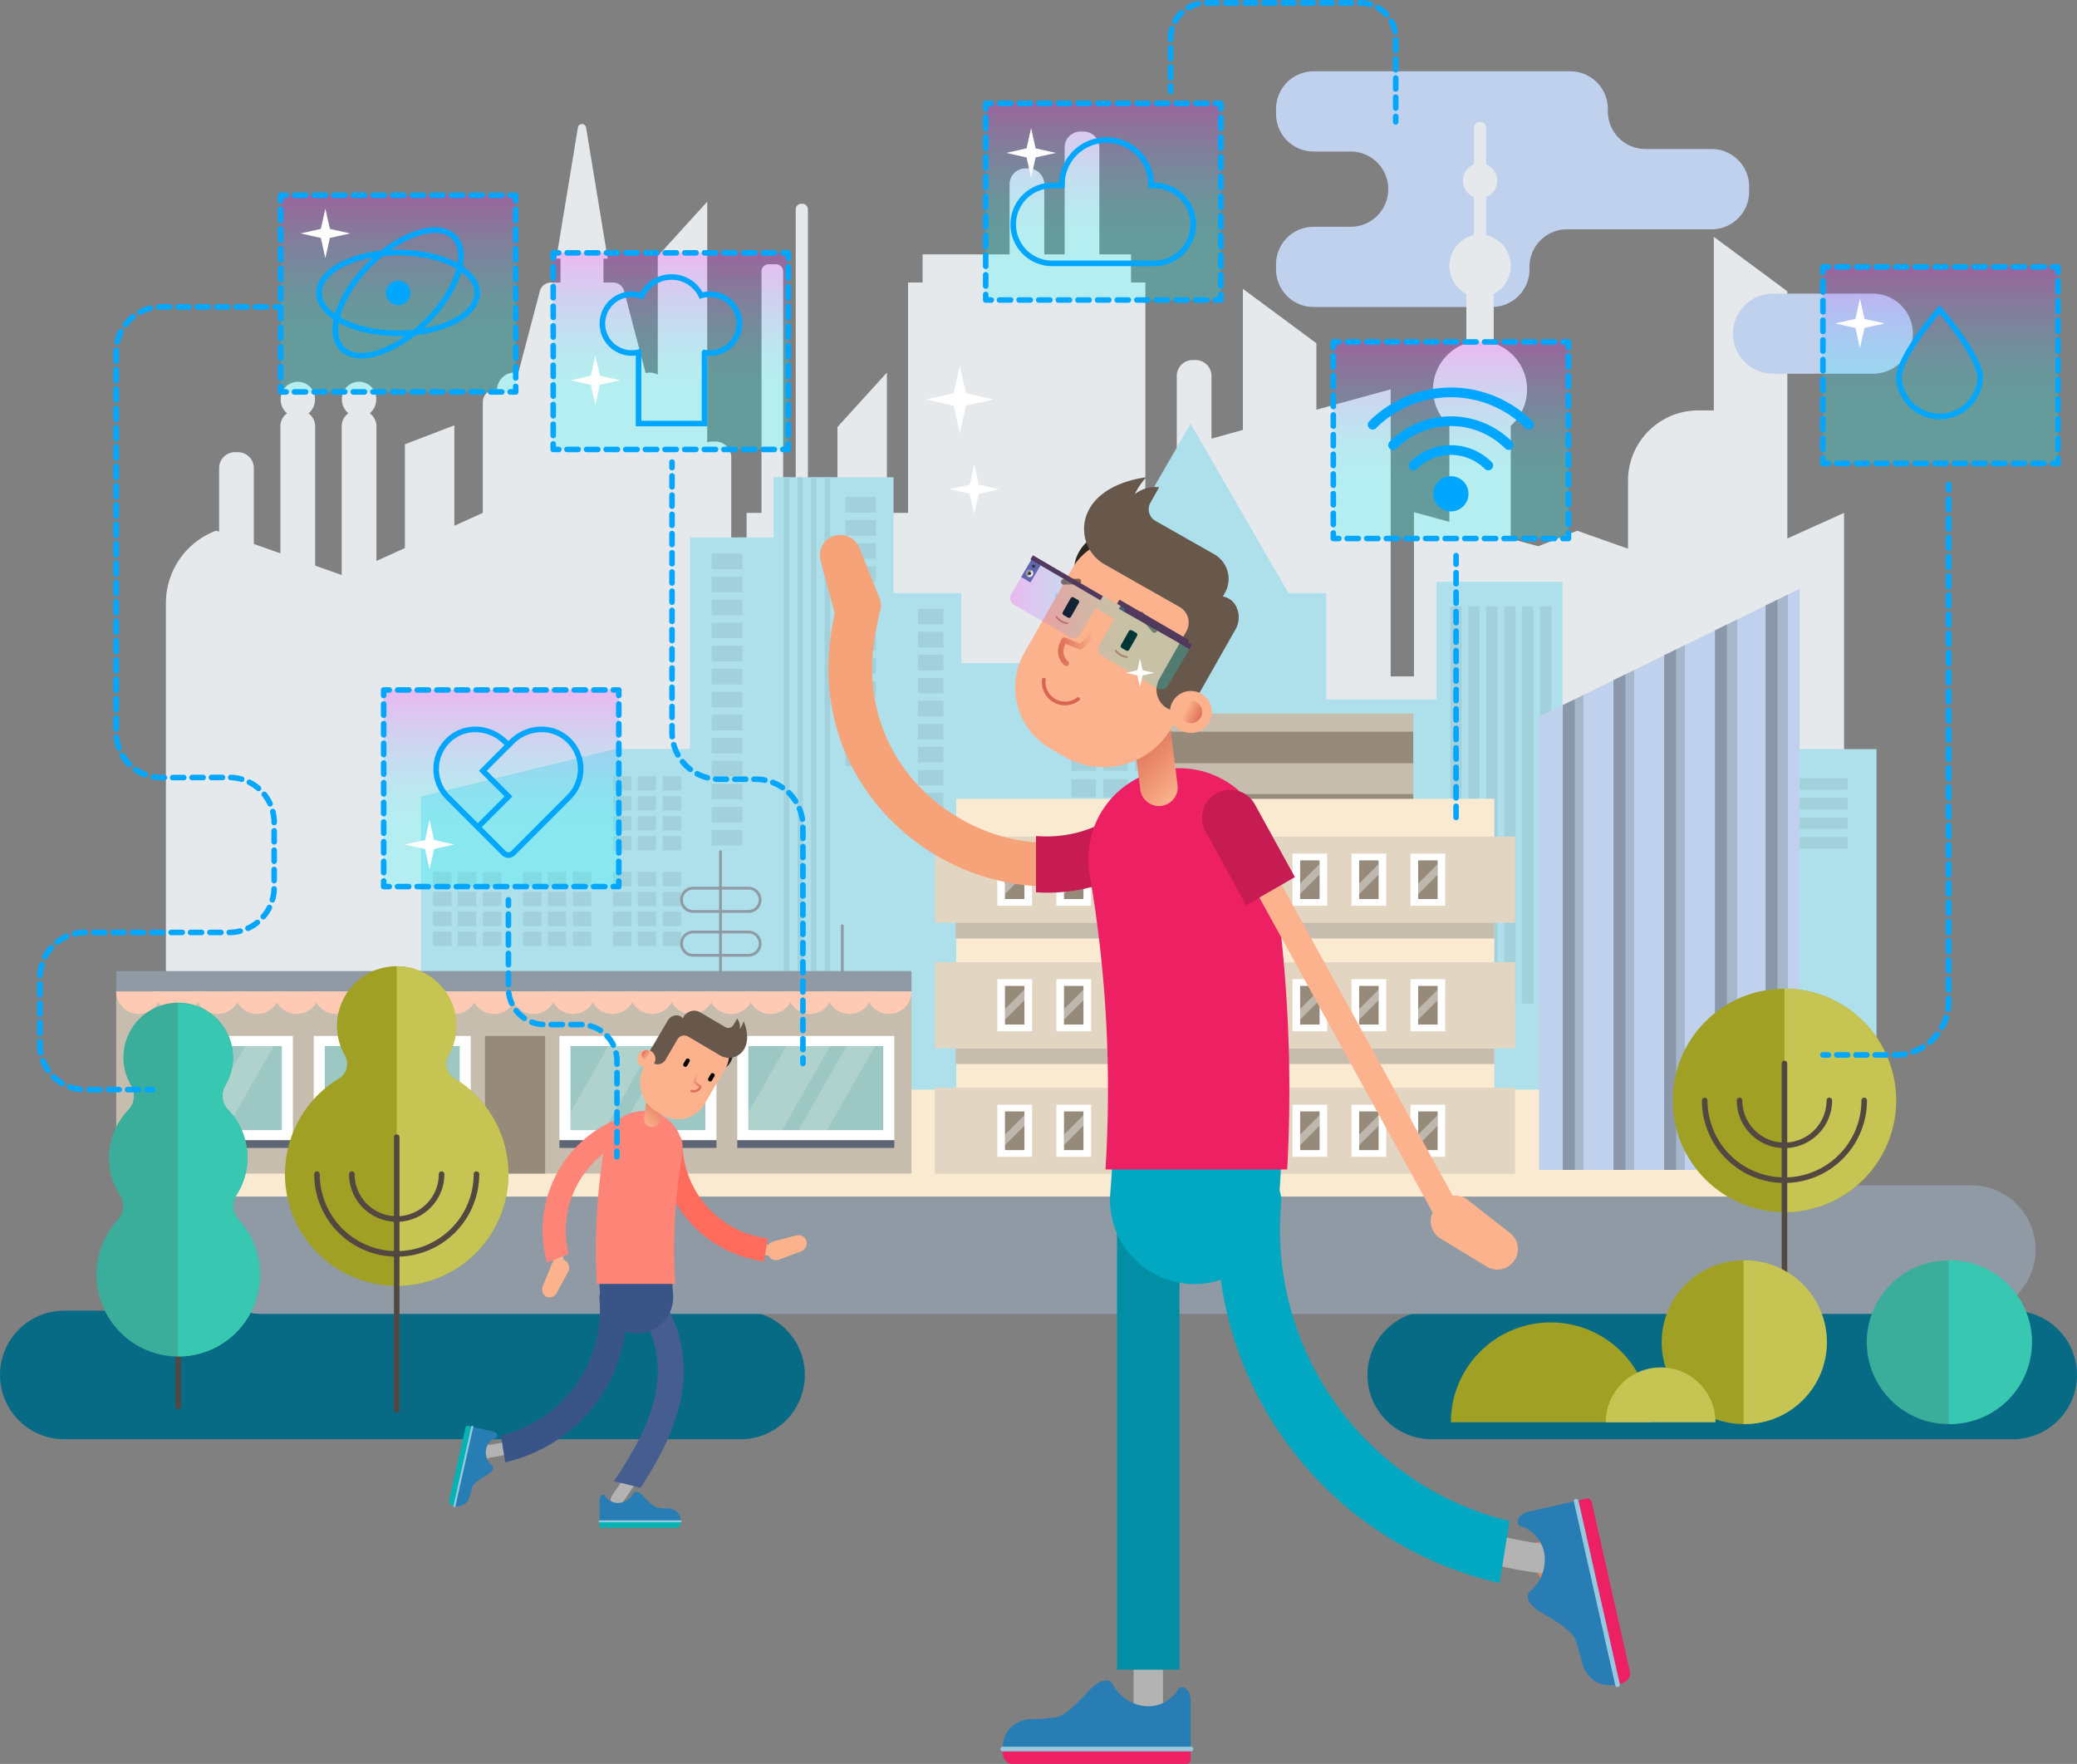 <svg xmlns="http://www.w3.org/2000/svg" xmlns:xlink="http://www.w3.org/1999/xlink" width="713.65" height="606.02" viewBox="0 0 713.65 606.02"><rect x="0" y="0" width="713.65" height="606.02" fill="#808080" stroke="none"/><defs><style>.cls-1{fill:#c0d1ed;}.cls-2{fill:#e5e9ec;}.cls-3{fill:#ade0eb;}.cls-4{fill:#a3d1db;}.cls-5{fill:#086b86;}.cls-6{fill:#909aa4;}.cls-7{fill:#3bad9b;}.cls-8{fill:#38c7b0;}.cls-9{fill:#f9ead1;}.cls-10{fill:#a6b7cc;}.cls-11{fill:#8a97aa;}.cls-12{fill:#a0a025;}.cls-13{fill:#c6c453;}.cls-14,.cls-24,.cls-26,.cls-28,.cls-41,.cls-44,.cls-49,.cls-50,.cls-52,.cls-55,.cls-61,.cls-63,.cls-64,.cls-65,.cls-67,.cls-69,.cls-70,.cls-71,.cls-73,.cls-74,.cls-76,.cls-78,.cls-80{fill:none;}.cls-14{stroke:#534741;}.cls-14,.cls-24,.cls-26,.cls-28,.cls-41,.cls-44,.cls-49,.cls-50,.cls-52,.cls-61,.cls-63,.cls-64,.cls-65,.cls-67,.cls-69,.cls-71,.cls-73,.cls-74,.cls-76,.cls-78,.cls-80{stroke-linecap:round;stroke-linejoin:round;}.cls-14,.cls-61,.cls-63,.cls-64,.cls-65,.cls-67,.cls-69,.cls-70,.cls-71,.cls-73,.cls-74,.cls-76,.cls-78,.cls-80{stroke-width:1.91px;}.cls-15{fill:#c6bdaf;}.cls-16{fill:#e2d6c3;}.cls-17{fill:#968a7a;}.cls-18,.cls-19,.cls-20{fill:#fff;}.cls-19{opacity:0.38;}.cls-20{opacity:0.19;}.cls-21{fill:#5e6675;}.cls-22{fill:#9dc7c2;}.cls-23{fill:#fecab3;}.cls-24{stroke:#909aa4;stroke-width:0.96px;}.cls-25{fill:#fcb28d;}.cls-26,.cls-55{stroke:#fcb28d;}.cls-26{stroke-width:3.64px;}.cls-27{fill:#ff6c5c;}.cls-28,.cls-44{stroke:#b3b3b3;}.cls-28{stroke-width:4.35px;}.cls-29{fill:#297db5;}.cls-30{fill:#02b3b2;}.cls-31{fill:#96c9e0;}.cls-32{fill:#455e8f;}.cls-33{fill:#dd8262;}.cls-34{fill:#395487;}.cls-35{fill:#ff8578;}.cls-36{fill:#2d2620;}.cls-37{fill:url(#linear-gradient);}.cls-38{fill:url(#linear-gradient-2);}.cls-39{fill:#68584c;}.cls-40{fill:url(#linear-gradient-3);}.cls-41{stroke:#dd8262;stroke-width:8.83px;}.cls-42{fill:#f7a379;}.cls-43{fill:#c71b54;}.cls-44{stroke-width:10.09px;}.cls-45{fill:#ed2064;}.cls-46{fill:#028fa6;}.cls-47{fill:#02a7c2;}.cls-48{fill:url(#linear-gradient-4);}.cls-49,.cls-50{stroke:#d8654e;}.cls-49{stroke-width:0.63px;}.cls-50{stroke-width:1.26px;}.cls-51{fill:url(#linear-gradient-5);}.cls-52{stroke:#845d42;stroke-width:1.89px;}.cls-53{fill:url(#linear-gradient-6);}.cls-54{fill:#51395d;}.cls-55,.cls-70{stroke-miterlimit:10;}.cls-55{stroke-width:8.82px;}.cls-56,.cls-62,.cls-68,.cls-72,.cls-75,.cls-77,.cls-79{opacity:0.21;}.cls-56{fill:url(#linear-gradient-7);}.cls-57{fill:#6166af;}.cls-58{fill:#999;}.cls-59{fill:#e6e6e6;}.cls-60{fill:#333;}.cls-61,.cls-63,.cls-64,.cls-65,.cls-67,.cls-69,.cls-70,.cls-71,.cls-73,.cls-74,.cls-76,.cls-78,.cls-80{stroke:#00a6ff;}.cls-61{stroke-dasharray:3.82 2.87;}.cls-62{fill:url(#linear-gradient-8);}.cls-64{stroke-dasharray:3.85 2.89;}.cls-65{stroke-dasharray:3.86 2.9;}.cls-66{fill:#00a6ff;}.cls-67{stroke-dasharray:3.8 2.85;}.cls-68{fill:url(#linear-gradient-9);}.cls-69{stroke-dasharray:3.85 2.89;}.cls-71{stroke-dasharray:3.76 2.82;}.cls-72{fill:url(#linear-gradient-10);}.cls-73{stroke-dasharray:3.86 2.9;}.cls-74{stroke-dasharray:3.77 2.83;}.cls-75{fill:url(#linear-gradient-11);}.cls-76{stroke-dasharray:3.86 2.89;}.cls-77{fill:url(#linear-gradient-12);}.cls-78{stroke-dasharray:3.85 2.89;}.cls-79{fill:url(#linear-gradient-13);}.cls-80{stroke-dasharray:3.77 2.83;}</style><linearGradient id="linear-gradient" x1="9.85" y1="375.31" x2="18.98" y2="384.45" gradientTransform="matrix(-1, 0, 0, 1, 239.06, 0)" gradientUnits="userSpaceOnUse"><stop offset="0" stop-color="#d8654e"/><stop offset="0.24" stop-color="#de7259"/><stop offset="0.68" stop-color="#ef9575"/><stop offset="1" stop-color="#fcb28d"/></linearGradient><linearGradient id="linear-gradient-2" x1="397.72" y1="785.64" x2="405.82" y2="780.62" gradientTransform="matrix(-0.78, -0.62, -0.62, 0.78, 1042.59, 7.48)" gradientUnits="userSpaceOnUse"><stop offset="0" stop-color="#d8654e"/><stop offset="0.18" stop-color="#e0765c"/><stop offset="0.54" stop-color="#f4a17f"/><stop offset="0.67" stop-color="#fcb28d"/></linearGradient><linearGradient id="linear-gradient-3" x1="750.81" y1="-588.09" x2="754.75" y2="-590.54" gradientTransform="matrix(0, 1, 1, 0, 811.49, -390.32)" xlink:href="#linear-gradient-2"/><linearGradient id="linear-gradient-4" x1="386.25" y1="249.16" x2="407.44" y2="270.35" gradientTransform="matrix(1, 0, 0, 1, 0, 0)" xlink:href="#linear-gradient"/><linearGradient id="linear-gradient-5" x1="208.78" y1="537.34" x2="227.57" y2="525.69" gradientTransform="matrix(0.93, 0.37, -0.37, 0.93, 365.35, -358.23)" xlink:href="#linear-gradient-2"/><linearGradient id="linear-gradient-6" x1="1017.34" y1="-471.64" x2="1026.49" y2="-477.32" gradientTransform="translate(883.57 1266.4) rotate(-90)" xlink:href="#linear-gradient-2"/><linearGradient id="linear-gradient-7" x1="347.12" y1="214.25" x2="408.53" y2="214.25" gradientUnits="userSpaceOnUse"><stop offset="0" stop-color="#f0f"/><stop offset="0.07" stop-color="#d52aff"/><stop offset="0.2" stop-color="#956aff"/><stop offset="0.32" stop-color="#609fff"/><stop offset="0.43" stop-color="#36c9ff"/><stop offset="0.52" stop-color="#19e6ff"/><stop offset="0.61" stop-color="#06f9ff"/><stop offset="0.67" stop-color="aqua"/></linearGradient><linearGradient id="linear-gradient-8" x1="498.52" y1="117.47" x2="498.52" y2="185.02" xlink:href="#linear-gradient-7"/><linearGradient id="linear-gradient-9" x1="136.81" y1="67.33" x2="136.81" y2="134.62" xlink:href="#linear-gradient-7"/><linearGradient id="linear-gradient-10" x1="379.08" y1="35.52" x2="379.08" y2="103.07" xlink:href="#linear-gradient-7"/><linearGradient id="linear-gradient-11" x1="666.75" y1="91.69" x2="666.75" y2="159.24" xlink:href="#linear-gradient-7"/><linearGradient id="linear-gradient-12" x1="172.23" y1="237.04" x2="172.23" y2="304.59" xlink:href="#linear-gradient-7"/><linearGradient id="linear-gradient-13" x1="230.47" y1="86.87" x2="230.47" y2="154.42" xlink:href="#linear-gradient-7"/></defs><title>Asset 4</title><g id="Layer_2" data-name="Layer 2"><g id="OBJECTS"><path class="cls-1" d="M588,51.19H565.36a12.91,12.91,0,0,1-12.91-12.91v-.87A12.91,12.91,0,0,0,539.54,24.5H451.35a12.91,12.91,0,0,0-12.91,12.91v1.74a12.91,12.91,0,0,0,12.91,12.91h12.73A12.91,12.91,0,0,1,477,65h0a12.91,12.91,0,0,1-12.91,12.91H451.35a12.91,12.91,0,0,0-12.91,12.91v1.74a12.91,12.91,0,0,0,12.91,12.91h61.27a12.91,12.91,0,0,0,12.91-12.91v-.87a12.91,12.91,0,0,1,12.91-12.91H588A12.91,12.91,0,0,0,601,65.84V64.09A12.91,12.91,0,0,0,588,51.19Z"/><path class="cls-2" d="M614.12,185V100.07L588.86,81.36V141c-.28,0-.55,0-.83,0h-4.51a24.14,24.14,0,0,0-24.14,24.14v23.36l-17.44-6.16-13.38,5.33-9.48-2.6V146.29a16.71,16.71,0,0,0-5.84-28.36V101a10.87,10.87,0,0,0-2.61-20.23V67.72a6.07,6.07,0,0,0,0-11.26V43.8a1.91,1.91,0,0,0-1.91-1.91h-.36a1.91,1.91,0,0,0-1.91,1.91V56.46a6.07,6.07,0,0,0,0,11.26V80.77A10.87,10.87,0,0,0,503.84,101v16.93A16.71,16.71,0,0,0,498,146.29v33l-12.17-3.34v56.43h-8V133.76l-25.53,7V117.93L427.05,99.22V147.7l-10.79,3V129.15a5.46,5.46,0,0,0-5.46-5.46h-1a5.46,5.46,0,0,0-5.46,5.46V232.33H393.54V97.06h-4.92V87.39H377.73V50.64a5.46,5.46,0,0,0-5.46-5.46h-1a5.46,5.46,0,0,0-5.46,5.46V87.39h-7V63.31a5.46,5.46,0,0,0-5.46-5.46h-1a5.46,5.46,0,0,0-5.46,5.46V87.39H317v9.67H312v79.15h-7.26V128l-17,18.71v29.5H277.59V71.86A1.91,1.91,0,0,0,275.68,70h-.36a1.91,1.91,0,0,0-1.91,1.91V176.21h-4.33v-83a2.42,2.42,0,0,0-2.42-2.42h-2.59a2.42,2.42,0,0,0-2.42,2.42v83h-5.12v56.12h-5.27v-75.2a5.46,5.46,0,0,0-5.46-5.46h-1A5.41,5.41,0,0,0,243,152V69.29L226,88v40.74a5.46,5.46,0,0,0-4.15-.55L214.45,100a3.91,3.91,0,0,0-3.76-2.94h-3.34V88.86h1.45L201.37,43.8a1.42,1.42,0,0,0-2.8,0l-7.43,45.06h1.45v8.21h-3.34A3.91,3.91,0,0,0,185.5,100l-7.44,28.18a5.75,5.75,0,0,0-1.39-.19,6,6,0,0,0-5.87,5.76h-.52a4.38,4.38,0,0,0-4.38,4.38v38.07l-9.78,4.42V146.12l-17,6.53V188.3l-9.78,4.42v-46.3a5.44,5.44,0,0,0-2.3-4.44,6.06,6.06,0,0,0,2.23-4.69,5.9,5.9,0,1,0-11.79,0,6.06,6.06,0,0,0,2.23,4.69,5.45,5.45,0,0,0-2.3,4.44v51.13l-9.13-3.23v-47.9A5.45,5.45,0,0,0,106,142a6.06,6.06,0,0,0,2.23-4.69,5.9,5.9,0,1,0-11.79,0A6.06,6.06,0,0,0,98.64,142a5.44,5.44,0,0,0-2.3,4.44V190.1l-9.13-3.23V160.8a5.46,5.46,0,0,0-5.46-5.46h-1a5.46,5.46,0,0,0-5.46,5.46v21.85l-1-.36-.49.2A26.58,26.58,0,0,0,57,207.18V411.09H633.6V176.21Z"/><polygon class="cls-3" points="536.88 257.36 536.88 199.92 493.6 199.92 493.6 240.32 455.7 240.32 455.7 203.79 442.72 203.79 409.09 145.56 375.47 203.79 362.49 203.79 362.49 227.82 330.29 227.82 330.29 203.79 307.01 203.79 307.01 163.95 265.83 163.95 265.83 184.61 237.08 184.61 237.08 203.79 237.08 257.36 211.29 257.36 144.64 273.64 144.64 378.16 644.76 379.52 644.76 257.36 536.88 257.36"/><rect class="cls-4" x="210.64" y="266.66" width="6.32" height="4.91"/><rect class="cls-4" x="210.64" y="273.51" width="6.32" height="4.91"/><rect class="cls-4" x="210.64" y="280.36" width="6.32" height="4.91"/><rect class="cls-4" x="210.64" y="287.21" width="6.32" height="4.91"/><rect class="cls-4" x="219.11" y="266.66" width="6.32" height="4.91"/><rect class="cls-4" x="219.11" y="273.51" width="6.32" height="4.91"/><rect class="cls-4" x="219.11" y="280.36" width="6.32" height="4.91"/><rect class="cls-4" x="219.11" y="287.21" width="6.32" height="4.91"/><rect class="cls-4" x="227.73" y="266.66" width="6.32" height="4.91"/><rect class="cls-4" x="227.73" y="273.51" width="6.32" height="4.91"/><rect class="cls-4" x="227.73" y="280.36" width="6.32" height="4.91"/><rect class="cls-4" x="227.73" y="287.21" width="6.32" height="4.91"/><rect class="cls-4" x="542.47" y="298.58" width="6.32" height="4.91"/><rect class="cls-4" x="542.47" y="305.43" width="6.32" height="4.91"/><rect class="cls-4" x="542.47" y="312.28" width="6.32" height="4.91"/><rect class="cls-4" x="542.47" y="319.12" width="6.32" height="4.91"/><rect class="cls-4" x="550.94" y="298.58" width="6.32" height="4.91"/><rect class="cls-4" x="550.94" y="305.43" width="6.32" height="4.91"/><rect class="cls-4" x="550.94" y="312.28" width="6.32" height="4.91"/><rect class="cls-4" x="550.94" y="319.12" width="6.32" height="4.91"/><rect class="cls-4" x="559.56" y="298.58" width="6.32" height="4.91"/><rect class="cls-4" x="559.56" y="305.43" width="6.32" height="4.91"/><rect class="cls-4" x="559.56" y="312.28" width="6.32" height="4.91"/><rect class="cls-4" x="559.56" y="319.12" width="6.32" height="4.91"/><rect class="cls-4" x="461.98" y="249.49" width="6.32" height="4.91"/><rect class="cls-4" x="461.98" y="256.34" width="6.32" height="4.91"/><rect class="cls-4" x="461.98" y="263.19" width="6.32" height="4.91"/><rect class="cls-4" x="461.98" y="270.03" width="6.32" height="4.91"/><rect class="cls-4" x="470.46" y="249.49" width="6.32" height="4.91"/><rect class="cls-4" x="470.46" y="256.34" width="6.32" height="4.91"/><rect class="cls-4" x="470.46" y="263.19" width="6.32" height="4.91"/><rect class="cls-4" x="470.46" y="270.03" width="6.32" height="4.91"/><rect class="cls-4" x="479.08" y="249.49" width="6.32" height="4.91"/><rect class="cls-4" x="479.08" y="256.34" width="6.32" height="4.91"/><rect class="cls-4" x="479.08" y="263.19" width="6.32" height="4.91"/><rect class="cls-4" x="479.08" y="270.03" width="6.32" height="4.91"/><rect class="cls-4" x="210.64" y="299.55" width="6.32" height="4.91"/><rect class="cls-4" x="210.64" y="306.39" width="6.32" height="4.91"/><rect class="cls-4" x="210.64" y="313.24" width="6.32" height="4.91"/><rect class="cls-4" x="210.64" y="320.09" width="6.32" height="4.91"/><rect class="cls-4" x="219.11" y="299.55" width="6.32" height="4.91"/><rect class="cls-4" x="219.11" y="306.39" width="6.32" height="4.91"/><rect class="cls-4" x="219.11" y="313.24" width="6.32" height="4.91"/><rect class="cls-4" x="219.11" y="320.09" width="6.32" height="4.91"/><rect class="cls-4" x="227.73" y="299.55" width="6.32" height="4.91"/><rect class="cls-4" x="227.73" y="306.39" width="6.32" height="4.91"/><rect class="cls-4" x="227.73" y="313.24" width="6.32" height="4.91"/><rect class="cls-4" x="227.73" y="320.09" width="6.32" height="4.91"/><rect class="cls-4" x="179.72" y="299.55" width="6.32" height="4.91"/><rect class="cls-4" x="179.72" y="306.39" width="6.32" height="4.91"/><rect class="cls-4" x="179.72" y="313.24" width="6.32" height="4.91"/><rect class="cls-4" x="179.72" y="320.09" width="6.32" height="4.91"/><rect class="cls-4" x="188.19" y="299.55" width="6.32" height="4.91"/><rect class="cls-4" x="188.19" y="306.39" width="6.32" height="4.91"/><rect class="cls-4" x="188.19" y="313.24" width="6.32" height="4.91"/><rect class="cls-4" x="188.19" y="320.09" width="6.32" height="4.91"/><rect class="cls-4" x="196.82" y="299.55" width="6.32" height="4.91"/><rect class="cls-4" x="196.82" y="306.39" width="6.32" height="4.91"/><rect class="cls-4" x="196.82" y="313.24" width="6.32" height="4.91"/><rect class="cls-4" x="196.82" y="320.09" width="6.32" height="4.91"/><rect class="cls-4" x="148.8" y="299.55" width="6.32" height="4.91"/><rect class="cls-4" x="148.8" y="306.39" width="6.32" height="4.91"/><rect class="cls-4" x="148.8" y="313.24" width="6.32" height="4.91"/><rect class="cls-4" x="148.8" y="320.09" width="6.32" height="4.91"/><rect class="cls-4" x="157.28" y="299.55" width="6.32" height="4.91"/><rect class="cls-4" x="157.28" y="306.39" width="6.32" height="4.91"/><rect class="cls-4" x="157.28" y="313.24" width="6.32" height="4.91"/><rect class="cls-4" x="157.28" y="320.09" width="6.32" height="4.91"/><rect class="cls-4" x="165.9" y="299.55" width="6.32" height="4.91"/><rect class="cls-4" x="165.9" y="306.39" width="6.32" height="4.91"/><rect class="cls-4" x="165.9" y="313.24" width="6.32" height="4.91"/><rect class="cls-4" x="165.9" y="320.09" width="6.32" height="4.91"/><rect class="cls-4" x="368.15" y="213.04" width="8.42" height="6.21"/><rect class="cls-4" x="379.08" y="213.04" width="8.42" height="6.21"/><rect class="cls-4" x="390.01" y="213.04" width="8.42" height="6.21"/><rect class="cls-4" x="400.94" y="213.04" width="8.42" height="6.21"/><rect class="cls-4" x="368.15" y="222.15" width="8.42" height="6.21"/><rect class="cls-4" x="379.08" y="222.15" width="8.42" height="6.21"/><rect class="cls-4" x="390.01" y="222.15" width="8.42" height="6.21"/><rect class="cls-4" x="400.94" y="222.15" width="8.42" height="6.21"/><rect class="cls-4" x="368.15" y="231.26" width="8.42" height="6.21"/><rect class="cls-4" x="379.08" y="231.26" width="8.42" height="6.21"/><rect class="cls-4" x="390.01" y="231.26" width="8.42" height="6.21"/><rect class="cls-4" x="400.94" y="231.26" width="8.42" height="6.21"/><rect class="cls-4" x="368.15" y="240.38" width="8.42" height="6.21"/><rect class="cls-4" x="379.08" y="240.38" width="8.42" height="6.21"/><rect class="cls-4" x="390.01" y="240.38" width="8.42" height="6.21"/><rect class="cls-4" x="400.94" y="240.38" width="8.42" height="6.21"/><rect class="cls-4" x="368.15" y="249.49" width="8.42" height="6.21"/><rect class="cls-4" x="379.08" y="249.49" width="8.42" height="6.21"/><rect class="cls-4" x="390.01" y="249.49" width="8.42" height="6.21"/><rect class="cls-4" x="400.94" y="249.49" width="8.42" height="6.21"/><rect class="cls-4" x="368.15" y="258.6" width="8.42" height="6.21"/><rect class="cls-4" x="379.08" y="258.6" width="8.42" height="6.21"/><rect class="cls-4" x="390.01" y="258.6" width="8.42" height="6.21"/><rect class="cls-4" x="400.94" y="258.6" width="8.42" height="6.21"/><rect class="cls-4" x="368.15" y="267.71" width="8.42" height="6.21"/><rect class="cls-4" x="379.08" y="267.71" width="8.42" height="6.21"/><rect class="cls-4" x="390.01" y="267.71" width="8.42" height="6.21"/><rect class="cls-4" x="400.94" y="267.71" width="8.42" height="6.21"/><rect class="cls-4" x="269.31" y="163.95" width="1.89" height="186.83" transform="translate(540.5 514.73) rotate(180)"/><rect class="cls-4" x="273.98" y="163.95" width="1.89" height="186.83" transform="translate(549.86 514.73) rotate(180)"/><rect class="cls-4" x="278.66" y="163.95" width="1.89" height="186.83" transform="translate(559.22 514.73) rotate(180)"/><rect class="cls-4" x="283.34" y="163.95" width="1.89" height="186.83" transform="translate(568.58 514.73) rotate(180)"/><rect class="cls-4" x="290.43" y="170.78" width="10.54" height="5.35"/><rect class="cls-4" x="290.43" y="178.69" width="10.54" height="5.35"/><rect class="cls-4" x="290.43" y="186.6" width="10.54" height="5.35"/><rect class="cls-4" x="290.43" y="194.5" width="10.54" height="5.35"/><rect class="cls-4" x="290.43" y="202.41" width="10.54" height="5.35"/><rect class="cls-4" x="290.43" y="210.32" width="10.54" height="5.35"/><rect class="cls-4" x="290.43" y="218.23" width="10.54" height="5.35"/><rect class="cls-4" x="290.43" y="226.13" width="10.54" height="5.35"/><rect class="cls-4" x="290.43" y="234.04" width="10.54" height="5.35"/><rect class="cls-4" x="290.43" y="241.95" width="10.54" height="5.35"/><rect class="cls-4" x="290.43" y="249.86" width="10.54" height="5.35"/><rect class="cls-4" x="290.43" y="257.77" width="10.54" height="5.35"/><rect class="cls-4" x="244.55" y="198.12" width="10.54" height="5.35"/><rect class="cls-4" x="244.55" y="190.19" width="10.54" height="5.35"/><rect class="cls-4" x="244.55" y="206.03" width="10.54" height="5.35"/><rect class="cls-4" x="244.55" y="213.94" width="10.54" height="5.35"/><rect class="cls-4" x="244.55" y="221.85" width="10.54" height="5.35"/><rect class="cls-4" x="244.55" y="229.76" width="10.54" height="5.35"/><rect class="cls-4" x="244.55" y="237.66" width="10.54" height="5.35"/><rect class="cls-4" x="244.55" y="245.57" width="10.54" height="5.35"/><rect class="cls-4" x="244.55" y="253.48" width="10.54" height="5.35"/><rect class="cls-4" x="244.55" y="261.39" width="10.54" height="5.35"/><rect class="cls-4" x="244.55" y="269.29" width="10.54" height="5.35"/><rect class="cls-4" x="244.55" y="277.2" width="10.54" height="5.35"/><rect class="cls-4" x="244.55" y="285.11" width="10.54" height="5.35"/><rect class="cls-4" x="315.39" y="209.14" width="8.74" height="5.35"/><rect class="cls-4" x="315.39" y="217.05" width="8.74" height="5.35"/><rect class="cls-4" x="315.39" y="224.96" width="8.74" height="5.35"/><rect class="cls-4" x="315.39" y="232.87" width="8.74" height="5.35"/><rect class="cls-4" x="315.39" y="240.77" width="8.74" height="5.35"/><rect class="cls-4" x="315.39" y="248.68" width="8.74" height="5.35"/><rect class="cls-4" x="315.39" y="256.59" width="8.74" height="5.35"/><rect class="cls-4" x="315.39" y="264.5" width="8.74" height="5.35"/><rect class="cls-4" x="315.39" y="272.4" width="8.74" height="5.35"/><rect class="cls-4" x="315.39" y="280.31" width="8.74" height="5.35"/><rect class="cls-4" x="542.47" y="267.36" width="92.35" height="3.97"/><rect class="cls-4" x="542.47" y="274.09" width="92.35" height="3.97"/><rect class="cls-4" x="542.47" y="280.82" width="92.35" height="3.97"/><rect class="cls-4" x="542.47" y="287.55" width="92.35" height="3.97"/><rect class="cls-4" x="516.87" y="208.35" width="3.89" height="136.45"/><rect class="cls-4" x="523.01" y="208.35" width="3.89" height="136.45"/><rect class="cls-4" x="529.15" y="208.35" width="3.89" height="136.45"/><rect class="cls-4" x="498.35" y="208.35" width="3.89" height="136.45"/><rect class="cls-4" x="504.49" y="208.35" width="3.89" height="136.45"/><rect class="cls-4" x="510.63" y="208.35" width="3.89" height="136.45"/><path class="cls-5" d="M254.46,494.46H22.09A22.09,22.09,0,0,1,0,472.37H0a22.09,22.09,0,0,1,22.09-22.09H254.46a22.09,22.09,0,0,1,22.09,22.09h0A22.09,22.09,0,0,1,254.46,494.46Z"/><path class="cls-5" d="M691.56,494.46H491.94a22.09,22.09,0,0,1-22.09-22.09h0a22.09,22.09,0,0,1,22.09-22.09H691.56a22.09,22.09,0,0,1,22.09,22.09h0A22.09,22.09,0,0,1,691.56,494.46Z"/><path class="cls-6" d="M677.33,451.4H90.11A22.09,22.09,0,0,1,68,429.31h0a22.09,22.09,0,0,1,22.09-22.09H677.33a22.09,22.09,0,0,1,22.09,22.09h0A22.09,22.09,0,0,1,677.33,451.4Z"/><circle class="cls-7" cx="669.54" cy="461.12" r="28.12"/><path class="cls-8" d="M669.54,433v56.23a28.12,28.12,0,1,0,0-56.23Z"/><rect class="cls-9" x="52.4" y="374.35" width="576.15" height="36.74"/><path class="cls-1" d="M643.51,128.4H609.2a13.76,13.76,0,0,1-13.76-13.76h0a13.76,13.76,0,0,1,13.76-13.76h34.3a13.76,13.76,0,0,1,13.76,13.76h0A13.76,13.76,0,0,1,643.51,128.4Z"/><polygon class="cls-1" points="618.35 202.29 618.35 401.93 528.84 401.93 528.84 246.23 536.98 242.25 544.08 238.76 554.39 233.69 561.5 230.2 571.82 225.14 578.92 221.64 589.79 216.32 596.88 212.84 607.2 207.76 614.3 204.28 618.35 202.29"/><polygon class="cls-10" points="578.92 221.64 578.92 401.93 571.82 401.93 571.82 225.14 578.92 221.64"/><polygon class="cls-10" points="596.88 212.84 596.88 401.93 589.79 401.93 589.79 216.32 596.88 212.84"/><polygon class="cls-10" points="614.3 204.28 614.3 401.93 607.2 401.93 607.2 207.76 614.3 204.28"/><polygon class="cls-10" points="544.08 238.76 544.08 401.93 536.98 401.93 536.98 242.25 544.08 238.76"/><polygon class="cls-10" points="561.5 230.2 561.5 401.93 554.39 401.93 554.39 233.69 561.5 230.2"/><polygon class="cls-11" points="541.08 401.93 541.08 240.23 536.98 242.25 536.98 401.93 541.08 401.93"/><polygon class="cls-11" points="558.49 401.93 558.49 231.68 554.39 233.69 554.39 401.93 558.49 401.93"/><polygon class="cls-11" points="575.92 401.93 575.92 223.12 571.82 225.14 571.82 401.93 575.92 401.93"/><polygon class="cls-11" points="593.34 401.93 593.34 214.58 589.24 216.58 589.24 401.93 593.34 401.93"/><polygon class="cls-11" points="610.75 401.93 610.75 206.02 606.65 208.04 606.65 401.93 610.75 401.93"/><circle class="cls-12" cx="613.13" cy="378.06" r="38.38"/><path class="cls-13" d="M613.13,339.68v76.76a38.38,38.38,0,0,0,0-76.76Z"/><path class="cls-14" d="M640.53,378.06a27.4,27.4,0,1,1-54.8,0"/><path class="cls-14" d="M628.55,378.06a15.42,15.42,0,1,1-30.84,0"/><line class="cls-14" x1="613.13" y1="365.36" x2="613.13" y2="459.08"/><circle class="cls-12" cx="599.07" cy="461.12" r="28.12"/><path class="cls-13" d="M599.07,433v56.23a28.12,28.12,0,1,0,0-56.23Z"/><path class="cls-12" d="M532.82,454.33a34.3,34.3,0,0,0-34.3,34.3h68.61A34.3,34.3,0,0,0,532.82,454.33Z"/><path class="cls-13" d="M570.59,469.79a18.84,18.84,0,0,0-18.84,18.84h37.69A18.84,18.84,0,0,0,570.59,469.79Z"/><rect class="cls-15" x="400.97" y="245.13" width="84.62" height="42.31"/><rect class="cls-9" x="328.56" y="274.42" width="184.91" height="127.75"/><rect class="cls-16" x="321.23" y="287.44" width="199.36" height="29.56"/><rect class="cls-15" x="328.36" y="317.01" width="185.1" height="5.4"/><rect class="cls-15" x="328.36" y="360.13" width="185.1" height="5.4"/><rect class="cls-16" x="321.23" y="330.57" width="199.36" height="29.56"/><rect class="cls-16" x="321.23" y="373.69" width="199.36" height="29.56"/><rect class="cls-17" x="400.97" y="272.8" width="84.62" height="1.63"/><rect class="cls-17" x="400.97" y="251.37" width="84.62" height="10.85"/><rect class="cls-18" x="342.68" y="293.27" width="11.93" height="17.9"/><rect class="cls-17" x="345.3" y="295.59" width="6.69" height="13.28"/><polygon class="cls-19" points="351.99 296.85 345.3 303.53 345.3 307.18 351.99 300.49 351.99 296.85"/><rect class="cls-18" x="362.96" y="293.27" width="11.93" height="17.9"/><rect class="cls-17" x="365.58" y="295.59" width="6.69" height="13.28"/><polygon class="cls-19" points="372.27 296.85 365.58 303.53 365.58 307.18 372.27 300.49 372.27 296.85"/><rect class="cls-18" x="383.24" y="293.27" width="11.93" height="17.9"/><rect class="cls-17" x="385.87" y="295.59" width="6.69" height="13.28"/><polygon class="cls-19" points="392.56 296.85 385.87 303.53 385.87 307.18 392.56 300.49 392.56 296.85"/><rect class="cls-18" x="403.53" y="293.27" width="11.93" height="17.9"/><rect class="cls-17" x="406.15" y="295.59" width="6.69" height="13.28"/><polygon class="cls-19" points="412.84 296.85 406.15 303.53 406.15 307.18 412.84 300.49 412.84 296.85"/><rect class="cls-18" x="423.81" y="293.27" width="11.93" height="17.9"/><rect class="cls-17" x="426.43" y="295.59" width="6.69" height="13.28"/><polygon class="cls-19" points="433.12 296.85 426.43 303.53 426.43 307.18 433.12 300.49 433.12 296.85"/><rect class="cls-18" x="444.09" y="293.27" width="11.93" height="17.9"/><rect class="cls-17" x="446.72" y="295.59" width="6.69" height="13.28"/><polygon class="cls-19" points="453.4 296.85 446.71 303.53 446.71 307.18 453.4 300.49 453.4 296.85"/><rect class="cls-18" x="464.38" y="293.27" width="11.93" height="17.9"/><rect class="cls-17" x="467" y="295.59" width="6.69" height="13.28"/><polygon class="cls-19" points="473.69 296.85 467 303.53 467 307.18 473.69 300.49 473.69 296.85"/><rect class="cls-18" x="484.66" y="293.27" width="11.93" height="17.9"/><rect class="cls-17" x="487.28" y="295.59" width="6.69" height="13.28"/><polygon class="cls-19" points="493.97 296.85 487.28 303.53 487.28 307.18 493.97 300.49 493.97 296.85"/><rect class="cls-18" x="342.68" y="336.4" width="11.93" height="17.9"/><rect class="cls-17" x="345.3" y="338.71" width="6.69" height="13.28"/><polygon class="cls-19" points="351.99 339.97 345.3 346.66 345.3 350.3 351.99 343.62 351.99 339.97"/><rect class="cls-18" x="362.96" y="336.4" width="11.93" height="17.9"/><rect class="cls-17" x="365.58" y="338.71" width="6.69" height="13.28"/><polygon class="cls-19" points="372.27 339.97 365.58 346.66 365.58 350.3 372.27 343.62 372.27 339.97"/><rect class="cls-18" x="383.24" y="336.4" width="11.93" height="17.9"/><rect class="cls-17" x="385.87" y="338.71" width="6.69" height="13.28"/><polygon class="cls-19" points="392.56 339.97 385.87 346.66 385.87 350.3 392.56 343.62 392.56 339.97"/><rect class="cls-18" x="403.53" y="336.4" width="11.93" height="17.9"/><rect class="cls-17" x="406.15" y="338.71" width="6.69" height="13.28"/><polygon class="cls-19" points="412.84 339.97 406.15 346.66 406.15 350.3 412.84 343.62 412.84 339.97"/><rect class="cls-18" x="423.81" y="336.4" width="11.93" height="17.9"/><rect class="cls-17" x="426.43" y="338.71" width="6.69" height="13.28"/><polygon class="cls-19" points="433.12 339.97 426.43 346.66 426.43 350.3 433.12 343.62 433.12 339.97"/><rect class="cls-18" x="444.09" y="336.4" width="11.93" height="17.9"/><rect class="cls-17" x="446.72" y="338.71" width="6.69" height="13.28"/><polygon class="cls-19" points="453.4 339.97 446.71 346.66 446.71 350.3 453.4 343.62 453.4 339.97"/><rect class="cls-18" x="464.38" y="336.4" width="11.93" height="17.9"/><rect class="cls-17" x="467" y="338.71" width="6.69" height="13.28"/><polygon class="cls-19" points="473.69 339.97 467 346.66 467 350.3 473.69 343.62 473.69 339.97"/><rect class="cls-18" x="484.66" y="336.4" width="11.93" height="17.9"/><rect class="cls-17" x="487.28" y="338.71" width="6.69" height="13.28"/><polygon class="cls-19" points="493.97 339.97 487.28 346.66 487.28 350.3 493.97 343.62 493.97 339.97"/><rect class="cls-18" x="342.68" y="379.53" width="11.93" height="17.9"/><rect class="cls-17" x="345.3" y="381.84" width="6.69" height="13.28"/><polygon class="cls-19" points="351.99 383.1 345.3 389.79 345.3 393.43 351.99 386.74 351.99 383.1"/><rect class="cls-18" x="362.96" y="379.53" width="11.93" height="17.9"/><rect class="cls-17" x="365.58" y="381.84" width="6.69" height="13.28"/><polygon class="cls-19" points="372.27 383.1 365.58 389.79 365.58 393.43 372.27 386.74 372.27 383.1"/><rect class="cls-18" x="383.24" y="379.53" width="11.93" height="17.9"/><rect class="cls-17" x="385.87" y="381.84" width="6.69" height="13.28"/><polygon class="cls-19" points="392.56 383.1 385.87 389.79 385.87 393.43 392.56 386.74 392.56 383.1"/><rect class="cls-18" x="403.53" y="379.53" width="11.93" height="17.9"/><rect class="cls-17" x="406.15" y="381.84" width="6.69" height="13.28"/><polygon class="cls-19" points="412.84 383.1 406.15 389.79 406.15 393.43 412.84 386.74 412.84 383.1"/><rect class="cls-18" x="423.81" y="379.53" width="11.93" height="17.9"/><rect class="cls-17" x="426.43" y="381.84" width="6.69" height="13.28"/><polygon class="cls-19" points="433.12 383.1 426.43 389.79 426.43 393.43 433.12 386.74 433.12 383.1"/><rect class="cls-18" x="444.09" y="379.53" width="11.93" height="17.9"/><rect class="cls-17" x="446.72" y="381.84" width="6.69" height="13.28"/><polygon class="cls-19" points="453.4 383.1 446.71 389.79 446.71 393.43 453.4 386.74 453.4 383.1"/><rect class="cls-18" x="464.38" y="379.53" width="11.93" height="17.9"/><rect class="cls-17" x="467" y="381.84" width="6.69" height="13.28"/><polygon class="cls-19" points="473.69 383.1 467 389.79 467 393.43 473.69 386.74 473.69 383.1"/><rect class="cls-18" x="484.66" y="379.53" width="11.93" height="17.9"/><rect class="cls-17" x="487.28" y="381.84" width="6.69" height="13.28"/><polygon class="cls-19" points="493.97 383.1 487.28 389.79 487.28 393.43 493.97 386.74 493.97 383.1"/><rect class="cls-15" x="39.93" y="340.61" width="273.25" height="62.58"/><rect class="cls-6" x="39.93" y="333.61" width="273.25" height="7.02"/><rect class="cls-17" x="166.64" y="355.91" width="20.67" height="47.28"/><polygon class="cls-20" points="227.93 359.37 211.4 388.27 199.82 388.27 199.82 382.16 212.84 359.37 227.93 359.37"/><polygon class="cls-20" points="243.41 359.37 226.85 388.27 217.04 388.27 233.57 359.37 243.41 359.37"/><rect class="cls-18" x="192.21" y="355.91" width="53.96" height="35.82"/><rect class="cls-21" x="192.21" y="391.73" width="53.96" height="2.65"/><rect class="cls-22" x="196.02" y="359.39" width="46.35" height="28.87"/><polygon class="cls-20" points="224.12 359.37 207.59 388.27 196.01 388.27 196.01 382.16 209.03 359.37 224.12 359.37"/><polygon class="cls-20" points="239.6 359.37 223.04 388.27 213.23 388.27 229.76 359.37 239.6 359.37"/><rect class="cls-18" x="253.33" y="355.91" width="53.96" height="35.82"/><rect class="cls-21" x="253.33" y="391.73" width="53.96" height="2.65"/><rect class="cls-22" x="257.13" y="359.39" width="46.35" height="28.87"/><polygon class="cls-20" points="285.24 359.37 268.7 388.27 257.13 388.27 257.13 382.16 270.15 359.37 285.24 359.37"/><polygon class="cls-20" points="300.71 359.37 284.16 388.27 274.35 388.27 290.88 359.37 300.71 359.37"/><rect class="cls-18" x="46.67" y="355.91" width="53.96" height="35.82"/><rect class="cls-21" x="46.67" y="391.73" width="53.96" height="2.65"/><rect class="cls-22" x="50.48" y="359.39" width="46.35" height="28.87"/><polygon class="cls-20" points="78.58 359.37 62.05 388.27 50.48 388.27 50.48 382.16 63.5 359.37 78.58 359.37"/><polygon class="cls-20" points="94.06 359.37 77.51 388.27 67.69 388.27 84.23 359.37 94.06 359.37"/><rect class="cls-18" x="107.79" y="355.91" width="53.96" height="35.82"/><rect class="cls-21" x="107.79" y="391.73" width="53.96" height="2.65"/><rect class="cls-22" x="111.6" y="359.39" width="46.35" height="28.87"/><polygon class="cls-20" points="139.7 359.37 123.17 388.27 111.59 388.27 111.59 382.16 124.62 359.37 139.7 359.37"/><polygon class="cls-20" points="155.18 359.37 138.62 388.27 128.81 388.27 145.34 359.37 155.18 359.37"/><path class="cls-23" d="M47.67,348.36a7.74,7.74,0,0,0,7.74-7.74H39.93A7.74,7.74,0,0,0,47.67,348.36Z"/><path class="cls-23" d="M61.24,348.36A7.74,7.74,0,0,0,69,340.62H53.5A7.74,7.74,0,0,0,61.24,348.36Z"/><path class="cls-23" d="M74.81,348.36a7.74,7.74,0,0,0,7.74-7.74H67.07A7.74,7.74,0,0,0,74.81,348.36Z"/><path class="cls-23" d="M88.37,348.36a7.74,7.74,0,0,0,7.74-7.74H80.64A7.74,7.74,0,0,0,88.37,348.36Z"/><path class="cls-23" d="M101.94,348.36a7.74,7.74,0,0,0,7.74-7.74H94.2A7.74,7.74,0,0,0,101.94,348.36Z"/><path class="cls-23" d="M115.51,348.36a7.74,7.74,0,0,0,7.74-7.74H107.77A7.74,7.74,0,0,0,115.51,348.36Z"/><path class="cls-23" d="M129.07,348.36a7.74,7.74,0,0,0,7.74-7.74H121.34A7.74,7.74,0,0,0,129.07,348.36Z"/><path class="cls-23" d="M142.64,348.36a7.74,7.74,0,0,0,7.74-7.74H134.9A7.74,7.74,0,0,0,142.64,348.36Z"/><path class="cls-23" d="M156.21,348.36a7.74,7.74,0,0,0,7.74-7.74H148.47A7.74,7.74,0,0,0,156.21,348.36Z"/><path class="cls-23" d="M169.78,348.36a7.74,7.74,0,0,0,7.74-7.74H162A7.74,7.74,0,0,0,169.78,348.36Z"/><path class="cls-23" d="M183.34,348.36a7.74,7.74,0,0,0,7.74-7.74H175.61A7.74,7.74,0,0,0,183.34,348.36Z"/><path class="cls-23" d="M196.91,348.36a7.74,7.74,0,0,0,7.74-7.74H189.17A7.74,7.74,0,0,0,196.91,348.36Z"/><path class="cls-23" d="M210.48,348.36a7.74,7.74,0,0,0,7.74-7.74H202.74A7.74,7.74,0,0,0,210.48,348.36Z"/><path class="cls-23" d="M224,348.36a7.74,7.74,0,0,0,7.74-7.74H216.31A7.74,7.74,0,0,0,224,348.36Z"/><path class="cls-23" d="M237.61,348.36a7.74,7.74,0,0,0,7.74-7.74H229.87A7.74,7.74,0,0,0,237.61,348.36Z"/><path class="cls-23" d="M251.18,348.36a7.74,7.74,0,0,0,7.74-7.74H243.44A7.74,7.74,0,0,0,251.18,348.36Z"/><path class="cls-23" d="M264.75,348.36a7.74,7.74,0,0,0,7.74-7.74H257A7.74,7.74,0,0,0,264.75,348.36Z"/><path class="cls-23" d="M278.31,348.36a7.74,7.74,0,0,0,7.74-7.74H270.58A7.74,7.74,0,0,0,278.31,348.36Z"/><path class="cls-23" d="M291.88,348.36a7.74,7.74,0,0,0,7.74-7.74H284.14A7.74,7.74,0,0,0,291.88,348.36Z"/><path class="cls-23" d="M305.45,348.36a7.74,7.74,0,0,0,7.74-7.74H297.71A7.74,7.74,0,0,0,305.45,348.36Z"/><path class="cls-12" d="M154,362.7a20.48,20.48,0,1,0-35.52-.12,5.84,5.84,0,0,1-2,7.93,38.38,38.38,0,1,0,39.63,0A5.79,5.79,0,0,1,154,362.7Z"/><path class="cls-13" d="M156.14,370.52a5.79,5.79,0,0,1-2.1-7.83,20.46,20.46,0,0,0-15.41-30.59,21.24,21.24,0,0,0-2.32-.13V441.76a38.37,38.37,0,0,0,19.83-71.23Z"/><path class="cls-14" d="M163.71,403.38a27.4,27.4,0,1,1-54.8,0"/><path class="cls-14" d="M151.73,403.38a15.42,15.42,0,1,1-30.84,0"/><line class="cls-14" x1="136.31" y1="390.68" x2="136.31" y2="484.4"/><line class="cls-14" x1="61.24" y1="385.32" x2="61.24" y2="483.24"/><path class="cls-7" d="M82,419a6.9,6.9,0,0,1-.79-8.38,23.74,23.74,0,0,0-2.89-29.43,6.87,6.87,0,0,1-.92-8.23A18.83,18.83,0,1,0,45,372.85a7,7,0,0,1-.84,8.37,23.74,23.74,0,0,0-2.89,29.43,6.93,6.93,0,0,1-.81,8.42A28.09,28.09,0,1,0,82,419Z"/><path class="cls-8" d="M82,419a6.9,6.9,0,0,1-.79-8.38,23.74,23.74,0,0,0-2.89-29.43,6.87,6.87,0,0,1-.92-8.23,18.81,18.81,0,0,0-14.07-28.27,19.52,19.52,0,0,0-2.13-.12V466A28.06,28.06,0,0,0,82,419Z"/><line class="cls-24" x1="247.56" y1="339.68" x2="247.56" y2="292.58"/><path class="cls-24" d="M257.17,313.13h-19a4,4,0,0,1-4-4h0a4,4,0,0,1,4-4h19a4,4,0,0,1,4,4h0A4,4,0,0,1,257.17,313.13Z"/><path class="cls-24" d="M257.17,328.19h-19a4,4,0,0,1-4-4h0a4,4,0,0,1,4-4h19a4,4,0,0,1,4,4h0A4,4,0,0,1,257.17,328.19Z"/><line class="cls-24" x1="289.41" y1="338.71" x2="289.41" y2="318.04"/><path class="cls-25" d="M277.15,426.46h0a2.89,2.89,0,0,0-3.6-2l-7.73,2a3,3,0,0,0-2.19,3.83l.31.83a2.94,2.94,0,0,0,3.84,1.59l7.42-2.79A3,3,0,0,0,277.15,426.46Z"/><path class="cls-26" d="M266.64,429.69a37.37,37.37,0,0,1-36.12-36.61"/><path class="cls-27" d="M244.17,415.83A33.27,33.27,0,0,1,234.51,393a4,4,0,0,0-4.06-3.91h0a4,4,0,0,0-3.91,4.07,41.37,41.37,0,0,0,36,40.18l1.22-7.88A33.24,33.24,0,0,1,244.17,415.83Z"/><path class="cls-28" d="M212,515.17c10.16-14.81,28.25-40.38,12-66.37"/><path class="cls-29" d="M233.91,522.66v-.11a4.22,4.22,0,0,0-4.1-4.29A29.55,29.55,0,0,1,226,518c-1.58-.25-3.85-2.82-5.18-4.21s-2.82-1.69-3.27-.69a6.16,6.16,0,0,1-5,3.24,5.23,5.23,0,0,1-4.73-2.52c-.14-.39-.36-.3-.36-.3-1.52,0-1.47,2-1.47,2v7.14Z"/><path class="cls-30" d="M206,522.66v1.56a.65.65,0,0,0,.65.65h26c1.31-.29,1.29-1.8,1.26-2.21Z"/><path class="cls-31" d="M206,523h27.86a.35.35,0,0,0,0-.69H206a.35.35,0,0,0,0,.69"/><path class="cls-32" d="M234.9,470.86a45.3,45.3,0,0,0-7.17-24.41,4.43,4.43,0,0,0-7.51,4.7A36.45,36.45,0,0,1,226,470.86c0,7.11-2,14.59-6.08,22.89a129.52,129.52,0,0,1-9,15.1l9.14,2.27a125.66,125.66,0,0,0,7.85-13.46C232.6,488.13,234.89,479.36,234.9,470.86Z"/><path class="cls-33" d="M161.39,497.47,156,514.08a2,2,0,0,0,1.27,2.49h0a2,2,0,0,0,2.33-.91L169,499.09a2,2,0,0,0-1.11-2.85l-2.49-.81A3.18,3.18,0,0,0,161.39,497.47Z"/><path class="cls-28" d="M166,498.84a49,49,0,0,0,44.55-53.11"/><path class="cls-34" d="M218.8,458.07c.33,0,.67,0,1,0a12.5,12.5,0,0,0,11.47-13.45,189.82,189.82,0,0,1,2.14-47.35A12.5,12.5,0,1,0,208.77,393a214.78,214.78,0,0,0-2.42,53.59A12.5,12.5,0,0,0,218.8,458.07Z"/><path class="cls-29" d="M156.15,517.36h.11a4.22,4.22,0,0,0,5.09-3.06,29.57,29.57,0,0,1,1.07-3.62c.59-1.48,3.6-3.13,5.24-4.13s2.27-2.38,1.39-3A6.15,6.15,0,0,1,167,498a5.23,5.23,0,0,1,3.5-4.06c.41-.05.38-.28.38-.28.33-1.49-1.62-1.87-1.62-1.87l-7-1.57Z"/><path class="cls-30" d="M162.27,490.18l-.4-.09-1.12-.25a.65.65,0,0,0-.78.49l-5.7,25.32c0,1.34,1.47,1.65,1.88,1.71Z"/><path class="cls-31" d="M161.93,490.1l-6.12,27.18a.35.35,0,1,0,.68.15l6.12-27.18a.35.35,0,0,0-.68-.15"/><path class="cls-34" d="M172.14,493.16a44.38,44.38,0,0,0,34-43.1c0-1.3-.06-2.62-.17-3.93a4.63,4.63,0,0,1,4.21-5l.41,0a4.6,4.6,0,0,1,4.61,4.22c.14,1.57.21,3.16.21,4.74a53.65,53.65,0,0,1-41.83,52.27Z"/><path class="cls-35" d="M232,441.1H205.06a215.4,215.4,0,0,1,2.8-48.28,13.39,13.39,0,0,1,13.21-11.14,13.56,13.56,0,0,1,2.3.2,13.42,13.42,0,0,1,10.94,15.51A188.67,188.67,0,0,0,232,441.1Z"/><path class="cls-36" d="M249.1,359.76a9.57,9.57,0,0,1,0,7.1,5.31,5.31,0,0,0,1.89-1.94c1.15-2,1-4.17-.31-5A2.12,2.12,0,0,0,249.1,359.76Z"/><path class="cls-37" d="M221.31,384.15l1.17-9.24a2.78,2.78,0,0,1,5.51.7l-1.17,9.24a2.78,2.78,0,0,1-5.51-.7"/><path class="cls-25" d="M225.63,381.91l2.05,1.21A10.49,10.49,0,0,0,242,379.4l7.22-12.26a8.91,8.91,0,0,0-3.16-12.2l-5.7-3.35a8.91,8.91,0,0,0-12.2,3.16l-6.67,11.33A11.57,11.57,0,0,0,225.63,381.91Z"/><path d="M243.64,371.42h0a.7.7,0,0,0,1-.25l.81-1.38a.7.7,0,0,0-.25-1h0a.7.7,0,0,0-1,.25l-.81,1.38A.7.7,0,0,0,243.64,371.42Z"/><path d="M235.11,366.4h0a.7.7,0,0,0,1-.25l.81-1.38a.7.7,0,0,0-.25-1h0a.7.7,0,0,0-1,.25l-.81,1.38A.7.7,0,0,0,235.11,366.4Z"/><path class="cls-38" d="M237.21,375a.41.41,0,0,0,.21.18,3,3,0,0,0,3.63-1.62.42.42,0,0,0-.11-.51l-1.82-1.45.2-1a13.18,13.18,0,0,1,4.07-6.17.41.41,0,0,0-.53-.63,13.75,13.75,0,0,0-4.35,6.62l-.25,1.23a.42.42,0,0,0,.15.41l1.74,1.38a2,2,0,0,1-2.43.94.41.41,0,0,0-.5.59Z"/><path class="cls-39" d="M232.3,348.83a2.67,2.67,0,0,1,2.28,1l.31-.52a4.2,4.2,0,0,1,5.75-1.49l8.63,5.08a2,2,0,0,0,2.7-.7l1.34-2.27,0,0a5,5,0,0,1,.89,3.62,11.1,11.1,0,0,0,1.32-2.71s2.85,6.18-.28,10.25a6,6,0,0,1-7.81,1.5l-11-6.48a2.66,2.66,0,0,0-3.64.94L228.73,364a3.21,3.21,0,0,1-4.18,1.33,3.09,3.09,0,0,1-1.24-4.31l6.11-10.37A3.56,3.56,0,0,1,232.3,348.83Z"/><circle class="cls-25" cx="222.14" cy="362.43" r="3.11" transform="matrix(0.51, -0.86, 0.86, 0.51, -202.89, 369.97)"/><circle class="cls-40" cx="222.14" cy="362.43" r="1.67" transform="translate(-157.43 553.81) rotate(-85.25)"/><path class="cls-25" d="M187.57,445.4h0a2.77,2.77,0,0,0,3.78-1.32l3.78-7a2.92,2.92,0,0,0-1.18-4.15l-.77-.32a2.88,2.88,0,0,0-3.63,1.79l-3,7.33A2.93,2.93,0,0,0,187.57,445.4Z"/><path class="cls-26" d="M192.4,434.74A37.37,37.37,0,0,1,213.9,388"/><path class="cls-35" d="M217.6,386.55a4,4,0,0,0-5.18-2.22,41.33,41.33,0,0,0-24.48,49.45l7.45-3a33.36,33.36,0,0,1,20-39,4,4,0,0,0,2.22-5.18Z"/><path class="cls-41" d="M395.33,281.84c-34.73,38.49-118-.22-100.83-70.81"/><path class="cls-42" d="M389.75,276.8a37.12,37.12,0,0,1-13.67,9.58,44.13,44.13,0,0,1-16.69,3.13c-13.9,0-29.09-5.86-40.5-16.34A59.25,59.25,0,0,1,305,254.32a58.39,58.39,0,0,1-5.32-24.68,70.93,70.93,0,0,1,2.1-16.83,7.52,7.52,0,1,0-14.61-3.56,86,86,0,0,0-2.53,20.39,73.46,73.46,0,0,0,6.7,31,76.83,76.83,0,0,0,68,43.92,59.15,59.15,0,0,0,22.37-4.24,52.2,52.2,0,0,0,19.15-13.43,7.52,7.52,0,1,0-11.16-10.07Z"/><path class="cls-43" d="M401.8,274.66a9.67,9.67,0,0,0-13.65.7,35.17,35.17,0,0,1-12.88,9,42,42,0,0,1-16,3c-1.1,0-2.2-.05-3.31-.13v19.33c1.14.06,2.28.13,3.42.13h0a61.07,61.07,0,0,0,23.18-4.4,54,54,0,0,0,19.94-14A9.68,9.68,0,0,0,401.8,274.66Z"/><path class="cls-33" d="M395.67,602.65H355.16a4.58,4.58,0,0,1-4.58-4.58h0a4.58,4.58,0,0,1,3.66-4.49l43.3-8.86a4.58,4.58,0,0,1,5.5,4.49v6.08A7.37,7.37,0,0,1,395.67,602.65Z"/><line class="cls-44" x1="394.54" y1="424.1" x2="394.54" y2="587.56"/><path class="cls-29" d="M344.49,600.88l0-.26c.32-9.76,9.51-10,9.51-10a68.57,68.57,0,0,0,8.73-.58c3.66-.58,8.93-6.55,12-9.76s6.55-3.92,7.58-1.61a14.28,14.28,0,0,0,11.56,7.51,12.13,12.13,0,0,0,11-5.84c.32-.9.83-.71.83-.71,3.53,0,3.4,4.63,3.4,4.63v16.57Z"/><path class="cls-45" d="M409.12,600.88v3.62A1.52,1.52,0,0,1,407.6,606H347.4c-3-.66-3-4.17-2.91-5.14Z"/><path class="cls-31" d="M409.12,601.69H344.49a.81.81,0,0,1,0-1.61h64.63a.81.81,0,1,1,0,1.61"/><path class="cls-46" d="M405.28,573.63V424.1a10.74,10.74,0,0,0-21.48,0V573.63Z"/><path class="cls-33" d="M543.6,532.57l12.48,38.54a4.58,4.58,0,0,1-2.95,5.77h0a4.58,4.58,0,0,1-5.4-2.1L526,536.32a4.58,4.58,0,0,1,2.58-6.62l5.78-1.87A7.37,7.37,0,0,1,543.6,532.57Z"/><path class="cls-44" d="M532.85,535.73A113.72,113.72,0,0,1,429.49,412.51"/><path class="cls-47" d="M410.42,441.15c-.77,0-1.55,0-2.33-.09a29,29,0,0,1-26.6-31.21,440.38,440.38,0,0,0-5-109.84,29,29,0,1,1,57.15-9.87,498.3,498.3,0,0,1,5.62,124.32A29,29,0,0,1,410.42,441.15Z"/><path class="cls-42" d="M286.07,184.3h0a7,7,0,0,1,9.19,3.89l6.91,17.18a7,7,0,0,1-4.7,9.43l-2.12.57a7,7,0,0,1-8.63-5l-4.79-17.75A7,7,0,0,1,286.07,184.3Z"/><path class="cls-29" d="M555.76,578.7l-.26,0c-9.59,1.83-11.8-7.09-11.8-7.09a68.55,68.55,0,0,0-2.48-8.39c-1.37-3.44-8.35-7.27-12.16-9.57s-5.26-5.53-3.23-7a14.28,14.28,0,0,0,4.79-12.93,12.13,12.13,0,0,0-8.11-9.43c-.95-.12-.87-.66-.87-.66-.78-3.45,3.76-4.34,3.76-4.34l16.17-3.64Z"/><path class="cls-45" d="M541.56,515.65l.94-.21,2.59-.58A1.52,1.52,0,0,1,546.9,516l13.23,58.73c0,3.11-3.41,3.83-4.37,4Z"/><path class="cls-31" d="M542.34,515.47l14.2,63.05a.81.81,0,1,1-1.57.35l-14.2-63.05a.81.81,0,0,1,1.57-.35"/><path class="cls-47" d="M518.66,522.55a103,103,0,0,1-78.87-100c0-3,.13-6.09.4-9.12a10.74,10.74,0,0,0-9.76-11.64c-.32,0-.64,0-1,0a10.67,10.67,0,0,0-10.69,9.8c-.32,3.64-.48,7.34-.48,11a124.47,124.47,0,0,0,97,121.27Z"/><path class="cls-45" d="M379.84,401.77h62.44a499.74,499.74,0,0,0-6.49-112,31.06,31.06,0,0,0-30.65-25.85,31.4,31.4,0,0,0-5.35.46,31.14,31.14,0,0,0-25.39,36A437.73,437.73,0,0,1,379.84,401.77Z"/><path class="cls-36" d="M383.34,187.27a22.21,22.21,0,0,0-14.25,8.26,12.33,12.33,0,0,1,1.7-6c2.6-4.58,7.21-6.87,10.31-5.11A4.92,4.92,0,0,1,383.34,187.27Z"/><path class="cls-48" d="M404.6,269.66l-2.72-21.44a6.44,6.44,0,0,0-12.79,1.62l2.72,21.44a6.44,6.44,0,0,0,12.79-1.62Z"/><path class="cls-25" d="M366,260.1l-4.8-2.72A24.34,24.34,0,0,1,352,224.19l16.29-28.7a20.68,20.68,0,0,1,28.19-7.78l13.34,7.57a20.68,20.68,0,0,1,7.78,28.19L402.56,250A26.84,26.84,0,0,1,366,260.1Z"/><path class="cls-49" d="M366.72,214.13A5.59,5.59,0,0,1,363,212"/><path class="cls-49" d="M387.17,225.73a5.59,5.59,0,0,1-3.77-2.14"/><path class="cls-50" d="M370.42,240.16a7.34,7.34,0,0,1-11.76-6.68"/><rect x="366.3" y="205.22" width="3.26" height="6.98" rx="0.72" ry="0.72" transform="translate(150.98 -154.42) rotate(29.58)"/><rect x="386.28" y="216.55" width="3.26" height="6.98" rx="0.72" ry="0.72" transform="translate(159.06 -162.74) rotate(29.56)"/><path class="cls-51" d="M366.44,228.82a1,1,0,0,1-.61-.22c-3.59-3-2.19-7.3-.94-9.18a1,1,0,0,1,1.15-.36l5,2,1.71-1.51a30.57,30.57,0,0,0,7.68-15.33,1,1,0,1,1,1.89.34,31.89,31.89,0,0,1-8.27,16.4l-2.17,1.93a1,1,0,0,1-1,.18l-4.8-1.89c-.6,1.25-1.47,4,.93,6a1,1,0,0,1-.61,1.7Z"/><line class="cls-52" x1="392.05" y1="211.1" x2="396.67" y2="216.47"/><line class="cls-52" x1="365.48" y1="199.91" x2="370.55" y2="199.76"/><path class="cls-39" d="M424.75,208.39a6.19,6.19,0,0,0-4.58-3.46l.7-1.23a9.75,9.75,0,0,0-3.67-13.29L397,178.94a4.58,4.58,0,0,1-1.72-6.24l3-5.32-.08,0a11.6,11.6,0,0,0-8.31,2.4A25.77,25.77,0,0,1,393.8,164s-15.71,1.43-20.28,12.44a14,14,0,0,0,6,17.45l25.78,14.63a6.17,6.17,0,0,1,2.32,8.41l-9.2,16.21a7.45,7.45,0,0,0,2.17,9.93,7.17,7.17,0,0,0,10.11-2.5l13.78-24.28A8.26,8.26,0,0,0,424.75,208.39Z"/><circle class="cls-25" cx="409.18" cy="244.56" r="7.21" transform="translate(-5.48 479.72) rotate(-60.42)"/><circle class="cls-53" cx="409.18" cy="244.56" r="3.87" transform="translate(-66.46 276.3) rotate(-34.68)"/><rect class="cls-54" x="383.07" y="214.5" width="27.84" height="1.66" transform="translate(158.01 -167.89) rotate(29.58)"/><line class="cls-55" x1="422.81" y1="281.23" x2="498.08" y2="417.97"/><path class="cls-25" d="M520.53,432.75h0a7,7,0,0,1-9.69,2.4L495,425.54a7,7,0,0,1-1.89-10.36l1.35-1.73a7,7,0,0,1,9.89-1.2l14.47,11.33A7,7,0,0,1,520.53,432.75Z"/><path class="cls-43" d="M428.17,311l16.75-9.67-13.64-24.78a9.67,9.67,0,1,0-16.94,9.32Z"/><path class="cls-56" d="M386.1,210l.49-.84-9.51-5.55-.49.84-21.86-12.76-7.24,12.4a2.71,2.71,0,0,0,1,3.7l19,11.08a2.71,2.71,0,0,0,3.7-1l5.25-9,6.5,3.79-5.25,9a2.71,2.71,0,0,0,1,3.7l19,11.08a2.71,2.71,0,0,0,3.7-1l7.24-12.4Z"/><rect class="cls-57" x="352.54" y="192.06" width="3.7" height="7.64" transform="translate(149.2 -153.2) rotate(30.62)"/><path class="cls-58" d="M352.62,196.34a1.29,1.29,0,0,0,.45,1.77l1.32-2.22A1.29,1.29,0,0,0,352.62,196.34Z"/><path class="cls-59" d="M354.39,195.88l-1.32,2.22a1.29,1.29,0,0,0,1.32-2.22Z"/><rect class="cls-54" x="352.59" y="197.66" width="27.84" height="1.66" transform="translate(150.07 -157.71) rotate(30.28)"/><rect class="cls-54" x="382.81" y="215.3" width="27.84" height="1.66" transform="matrix(0.86, 0.5, -0.5, 0.86, 163.08, -170.55)"/><circle class="cls-60" cx="353.73" cy="196.99" r="0.55" transform="translate(4 401.01) rotate(-59.37)"/><circle class="cls-60" cx="355.16" cy="194.58" r="0.55" transform="translate(6.79 401.08) rotate(-59.38)"/><line class="cls-61" x1="500.3" y1="280.82" x2="500.3" y2="190.88"/><rect class="cls-62" x="458.12" y="117.47" width="80.78" height="67.55"/><polyline class="cls-63" points="538.91 183.11 538.91 185.02 537 185.02"/><line class="cls-64" x1="534.11" y1="185.02" x2="461.48" y2="185.02"/><polyline class="cls-63" points="460.03 185.02 458.12 185.02 458.12 183.11"/><line class="cls-65" x1="458.12" y1="180.21" x2="458.12" y2="120.82"/><polyline class="cls-63" points="458.12 119.38 458.12 117.47 460.03 117.47"/><line class="cls-64" x1="462.92" y1="117.47" x2="535.55" y2="117.47"/><polyline class="cls-63" points="537 117.47 538.91 117.47 538.91 119.38"/><line class="cls-65" x1="538.91" y1="122.27" x2="538.91" y2="181.66"/><path class="cls-66" d="M525.38,147.58a1.66,1.66,0,0,1-1.18-.49,36.38,36.38,0,0,0-51.39,0,1.66,1.66,0,0,1-2.35-2.35,39.7,39.7,0,0,1,56.09,0,1.66,1.66,0,0,1-1.18,2.84Z"/><path class="cls-66" d="M518.38,154.58a1.66,1.66,0,0,1-1.18-.49,26.46,26.46,0,0,0-37.37,0,1.66,1.66,0,0,1-2.35-2.35,29.79,29.79,0,0,1,42.08,0,1.66,1.66,0,0,1-1.18,2.84Z"/><path class="cls-66" d="M511.37,161.59a1.66,1.66,0,0,1-1.18-.49,16.54,16.54,0,0,0-23.36,0,1.66,1.66,0,0,1-2.35-2.35,19.87,19.87,0,0,1,28.06,0,1.66,1.66,0,0,1-1.18,2.84Z"/><circle class="cls-66" cx="498.52" cy="169.65" r="6.05"/><line class="cls-63" x1="52.4" y1="374.35" x2="50.48" y2="374.35"/><path class="cls-67" d="M47.63,374.35H29.22a15.5,15.5,0,0,1-15.5-15.5v-23a15.5,15.5,0,0,1,15.5-15.5H78.7a15.5,15.5,0,0,0,15.5-15.5V282.59a15.5,15.5,0,0,0-15.54-15.5l-23.2.05a15.5,15.5,0,0,1-15.54-15.5V120.93a15.5,15.5,0,0,1,15.5-15.5H93.09"/><line class="cls-63" x1="94.51" y1="105.43" x2="96.42" y2="105.43"/><rect class="cls-68" x="96.42" y="67.1" width="80.78" height="67.55"/><polyline class="cls-63" points="177.2 132.74 177.2 134.65 175.29 134.65"/><line class="cls-69" x1="172.41" y1="134.65" x2="99.77" y2="134.65"/><polyline class="cls-63" points="98.33 134.65 96.42 134.65 96.42 132.74"/><line class="cls-65" x1="96.42" y1="129.84" x2="96.42" y2="70.46"/><polyline class="cls-63" points="96.42 69.01 96.42 67.1 98.33 67.1"/><line class="cls-69" x1="101.22" y1="67.1" x2="173.85" y2="67.1"/><polyline class="cls-63" points="175.29 67.1 177.2 67.1 177.2 69.01"/><line class="cls-65" x1="177.2" y1="71.91" x2="177.2" y2="131.29"/><ellipse class="cls-70" cx="136.81" cy="100.63" rx="27.17" ry="13.89"/><ellipse class="cls-70" cx="136.81" cy="100.63" rx="27.17" ry="13.89" transform="translate(-31.08 126.21) rotate(-45)"/><circle class="cls-66" cx="136.81" cy="100.63" r="4.22"/><line class="cls-63" x1="479.56" y1="41.87" x2="479.56" y2="39.96"/><path class="cls-71" d="M479.56,37.14v-24A12.22,12.22,0,0,0,467.34,1H414.42A12.22,12.22,0,0,0,402.2,13.17v14.9"/><line class="cls-63" x1="402.2" y1="29.48" x2="402.2" y2="31.39"/><rect class="cls-72" x="338.69" y="35.52" width="80.78" height="67.55"/><polyline class="cls-63" points="419.47 101.16 419.47 103.07 417.56 103.07"/><line class="cls-64" x1="414.67" y1="103.07" x2="342.04" y2="103.07"/><polyline class="cls-63" points="340.6 103.07 338.69 103.07 338.69 101.16"/><line class="cls-73" x1="338.69" y1="98.27" x2="338.69" y2="38.88"/><polyline class="cls-63" points="338.69 37.43 338.69 35.52 340.6 35.52"/><line class="cls-64" x1="343.48" y1="35.52" x2="416.12" y2="35.52"/><polyline class="cls-63" points="417.56 35.52 419.47 35.52 419.47 37.43"/><line class="cls-73" x1="419.47" y1="40.33" x2="419.47" y2="99.71"/><path class="cls-70" d="M396.64,63.72h-1.12c0-.09,0-.19,0-.28a15.33,15.33,0,1,0-30.66,0c0,.09,0,.19,0,.28h-3.35A13.38,13.38,0,0,0,348.14,77.1h0a13.38,13.38,0,0,0,13.38,13.38h35.12A13.38,13.38,0,0,0,410,77.1h0A13.38,13.38,0,0,0,396.64,63.72Z"/><line class="cls-63" x1="626.36" y1="362.43" x2="628.27" y2="362.43"/><path class="cls-74" d="M631.1,362.43h20.06A18.39,18.39,0,0,0,669.54,344V169.79"/><line class="cls-63" x1="669.54" y1="168.38" x2="669.54" y2="166.47"/><rect class="cls-75" x="626.36" y="91.69" width="80.78" height="67.55"/><polyline class="cls-63" points="707.14 157.33 707.14 159.24 705.23 159.24"/><line class="cls-64" x1="702.34" y1="159.24" x2="629.71" y2="159.24"/><polyline class="cls-63" points="628.27 159.24 626.36 159.24 626.36 157.33"/><line class="cls-65" x1="626.36" y1="154.43" x2="626.36" y2="95.05"/><polyline class="cls-63" points="626.36 93.6 626.36 91.69 628.27 91.69"/><line class="cls-64" x1="631.15" y1="91.69" x2="703.79" y2="91.69"/><polyline class="cls-63" points="705.23 91.69 707.14 91.69 707.14 93.6"/><line class="cls-65" x1="707.14" y1="96.49" x2="707.14" y2="155.88"/><path class="cls-70" d="M652.42,130c0-7.72,14-23.66,14-23.66s14,15.95,14,23.66a14,14,0,0,1-27.94,0Z"/><line class="cls-63" x1="211.96" y1="397.43" x2="211.96" y2="395.52"/><path class="cls-76" d="M212,392.62V364.51A12.53,12.53,0,0,0,199.43,352H187.22a12.53,12.53,0,0,1-12.53-12.53V312.52"/><line class="cls-63" x1="174.69" y1="311.07" x2="174.69" y2="309.16"/><rect class="cls-77" x="131.83" y="237.04" width="80.78" height="67.55"/><polyline class="cls-63" points="212.62 302.68 212.62 304.59 210.71 304.59"/><line class="cls-78" x1="207.82" y1="304.59" x2="135.19" y2="304.59"/><polyline class="cls-63" points="133.75 304.59 131.83 304.59 131.83 302.68"/><line class="cls-73" x1="131.83" y1="299.79" x2="131.83" y2="240.4"/><polyline class="cls-63" points="131.83 238.95 131.83 237.04 133.75 237.04"/><line class="cls-78" x1="136.63" y1="237.04" x2="209.26" y2="237.04"/><polyline class="cls-63" points="210.71 237.04 212.62 237.04 212.62 238.95"/><line class="cls-73" x1="212.62" y1="241.85" x2="212.62" y2="301.23"/><path class="cls-70" d="M194.14,253.28c-5.51-4.22-13.41-3.33-18.32,1.58L174.69,256l-1.13-1.13c-4.91-4.91-12.81-5.8-18.32-1.58a13.71,13.71,0,0,0-1.39,20.56l19.26,19.26a2.22,2.22,0,0,0,3.14,0l19.26-19.26A13.71,13.71,0,0,0,194.14,253.28Z"/><polyline class="cls-70" points="175.82 254.86 165.9 264.81 174.71 273.62 164.17 284.16"/><rect class="cls-79" x="190.08" y="86.87" width="80.78" height="67.55"/><polyline class="cls-63" points="270.86 152.51 270.86 154.42 268.95 154.42"/><line class="cls-64" x1="266.06" y1="154.42" x2="193.43" y2="154.42"/><polyline class="cls-63" points="191.99 154.42 190.08 154.42 190.08 152.51"/><line class="cls-73" x1="190.08" y1="149.61" x2="190.08" y2="90.23"/><polyline class="cls-63" points="190.08 88.78 190.08 86.87 191.99 86.87"/><line class="cls-64" x1="194.87" y1="86.87" x2="267.51" y2="86.87"/><polyline class="cls-63" points="268.95 86.87 270.86 86.87 270.86 88.78"/><line class="cls-73" x1="270.86" y1="91.68" x2="270.86" y2="151.06"/><line class="cls-63" x1="275.88" y1="365.36" x2="275.88" y2="363.45"/><path class="cls-80" d="M275.88,360.62V283.93a16.22,16.22,0,0,0-16.22-16.22H247.12a16.22,16.22,0,0,1-16.22-16.22V162.06"/><line class="cls-63" x1="230.9" y1="160.65" x2="230.9" y2="158.74"/><path class="cls-70" d="M243.74,101.12a10.07,10.07,0,0,0-2.82.41,11.32,11.32,0,0,0-20.43.16A10.09,10.09,0,1,0,219.41,121v24.51h22.67v-24.4a10.09,10.09,0,1,0,1.66-20Z"/><polygon class="cls-18" points="639.07 102.59 640.63 109.56 647.59 111.11 640.63 112.67 639.07 119.64 637.51 112.67 630.55 111.11 637.51 109.56 639.07 102.59"/><polygon class="cls-18" points="147.6 281.6 149.16 288.57 156.12 290.13 149.16 291.69 147.6 298.65 146.04 291.69 139.07 290.13 146.04 288.57 147.6 281.6"/><polygon class="cls-18" points="334.75 159.55 336.31 166.51 343.27 168.07 336.31 169.63 334.75 176.59 333.19 169.63 326.22 168.07 333.19 166.51 334.75 159.55"/><polygon class="cls-18" points="391.71 226.27 392.6 230.26 396.59 231.15 392.6 232.05 391.71 236.04 390.81 232.05 386.82 231.15 390.81 230.26 391.71 226.27"/><polygon class="cls-18" points="204.56 122.12 206.11 129.08 213.08 130.64 206.11 132.2 204.56 139.16 203 132.2 196.03 130.64 203 129.08 204.56 122.12"/><polygon class="cls-18" points="354.28 44 355.83 50.97 362.8 52.53 355.83 54.09 354.28 61.05 352.72 54.09 345.75 52.53 352.72 50.97 354.28 44"/><polygon class="cls-18" points="111.79 71.67 113.35 78.64 120.32 80.19 113.35 81.75 111.79 88.72 110.24 81.75 103.27 80.19 110.24 78.64 111.79 71.67"/><polygon class="cls-18" points="329.79 125.59 331.92 135.1 341.43 137.23 331.92 139.36 329.79 148.87 327.66 139.36 318.14 137.23 327.66 135.1 329.79 125.59"/></g></g></svg>